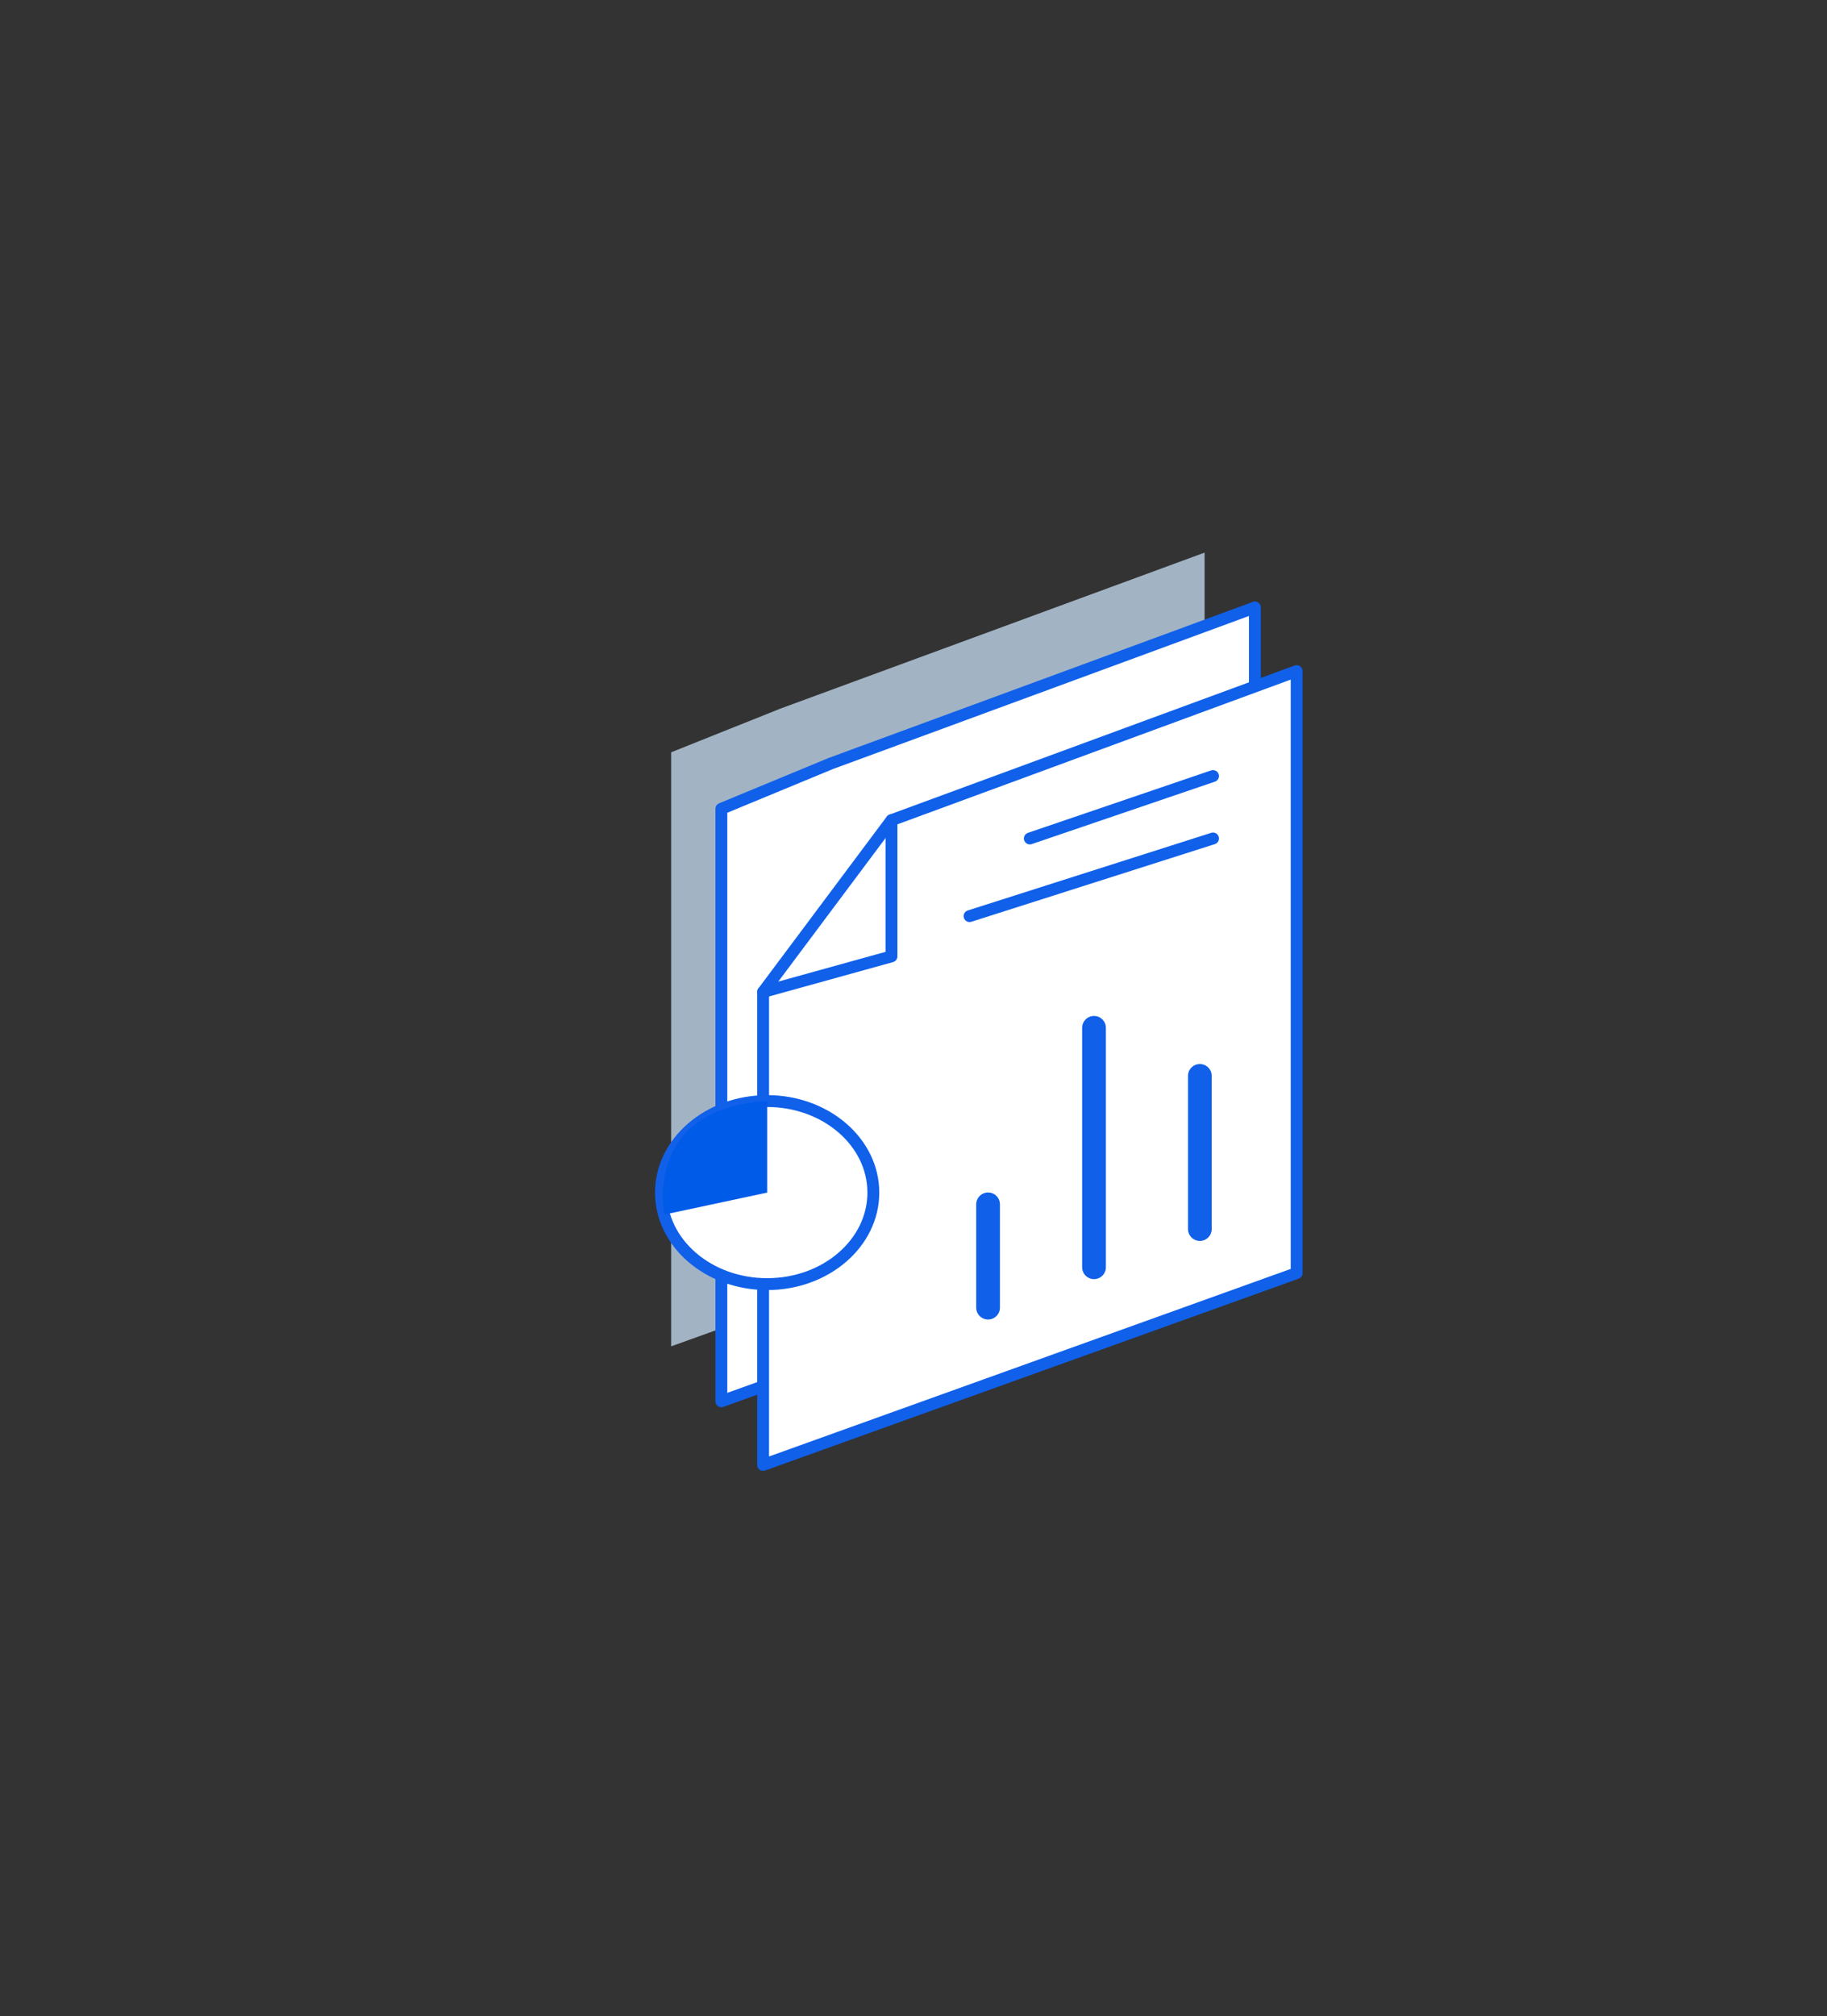 <svg id="Layer_1" data-name="Layer 1" xmlns="http://www.w3.org/2000/svg" viewBox="0 0 153.99 169.82"><rect x="0" y="0" width="153.99" height="169.82" fill="#333333" stroke="none"/><defs><style>.cls-1{fill:#cee7fd;opacity:0.72;}.cls-2,.cls-4{fill:#fff;}.cls-2,.cls-4,.cls-5{stroke:#1060ea;stroke-linecap:round;stroke-linejoin:round;}.cls-3{fill:#005be9;}.cls-4{stroke-width:2px;}.cls-5{fill:none;}</style></defs><polygon class="cls-1" points="101.53 46.55 65.78 59.69 56.57 63.37 56.57 113.41 101.53 97.26 101.53 46.55"/><polygon class="cls-2" points="105.77 51.17 70.01 64.32 60.8 68.13 60.8 118.04 105.77 101.89 105.77 51.17"/><polygon class="cls-2" points="109.29 56.53 75.14 69.09 64.32 83.56 64.32 123.4 109.29 107.24 109.29 56.53"/><ellipse class="cls-2" cx="64.66" cy="100.46" rx="8.95" ry="7.71"/><path class="cls-3" d="M64.66,92.75v7.71L56,102.31S54.14,93.36,64.66,92.75Z"/><line class="cls-4" x1="101.13" y1="103.53" x2="101.13" y2="90.63"/><line class="cls-4" x1="92.21" y1="106.75" x2="92.21" y2="86.58"/><line class="cls-4" x1="83.28" y1="110.15" x2="83.28" y2="101.45"/><polyline class="cls-5" points="75.14 69.09 75.14 80.56 64.32 83.56"/><line class="cls-2" x1="102.24" y1="65.37" x2="86.8" y2="70.63"/><line class="cls-2" x1="102.24" y1="70.63" x2="81.72" y2="77.17"/></svg>
